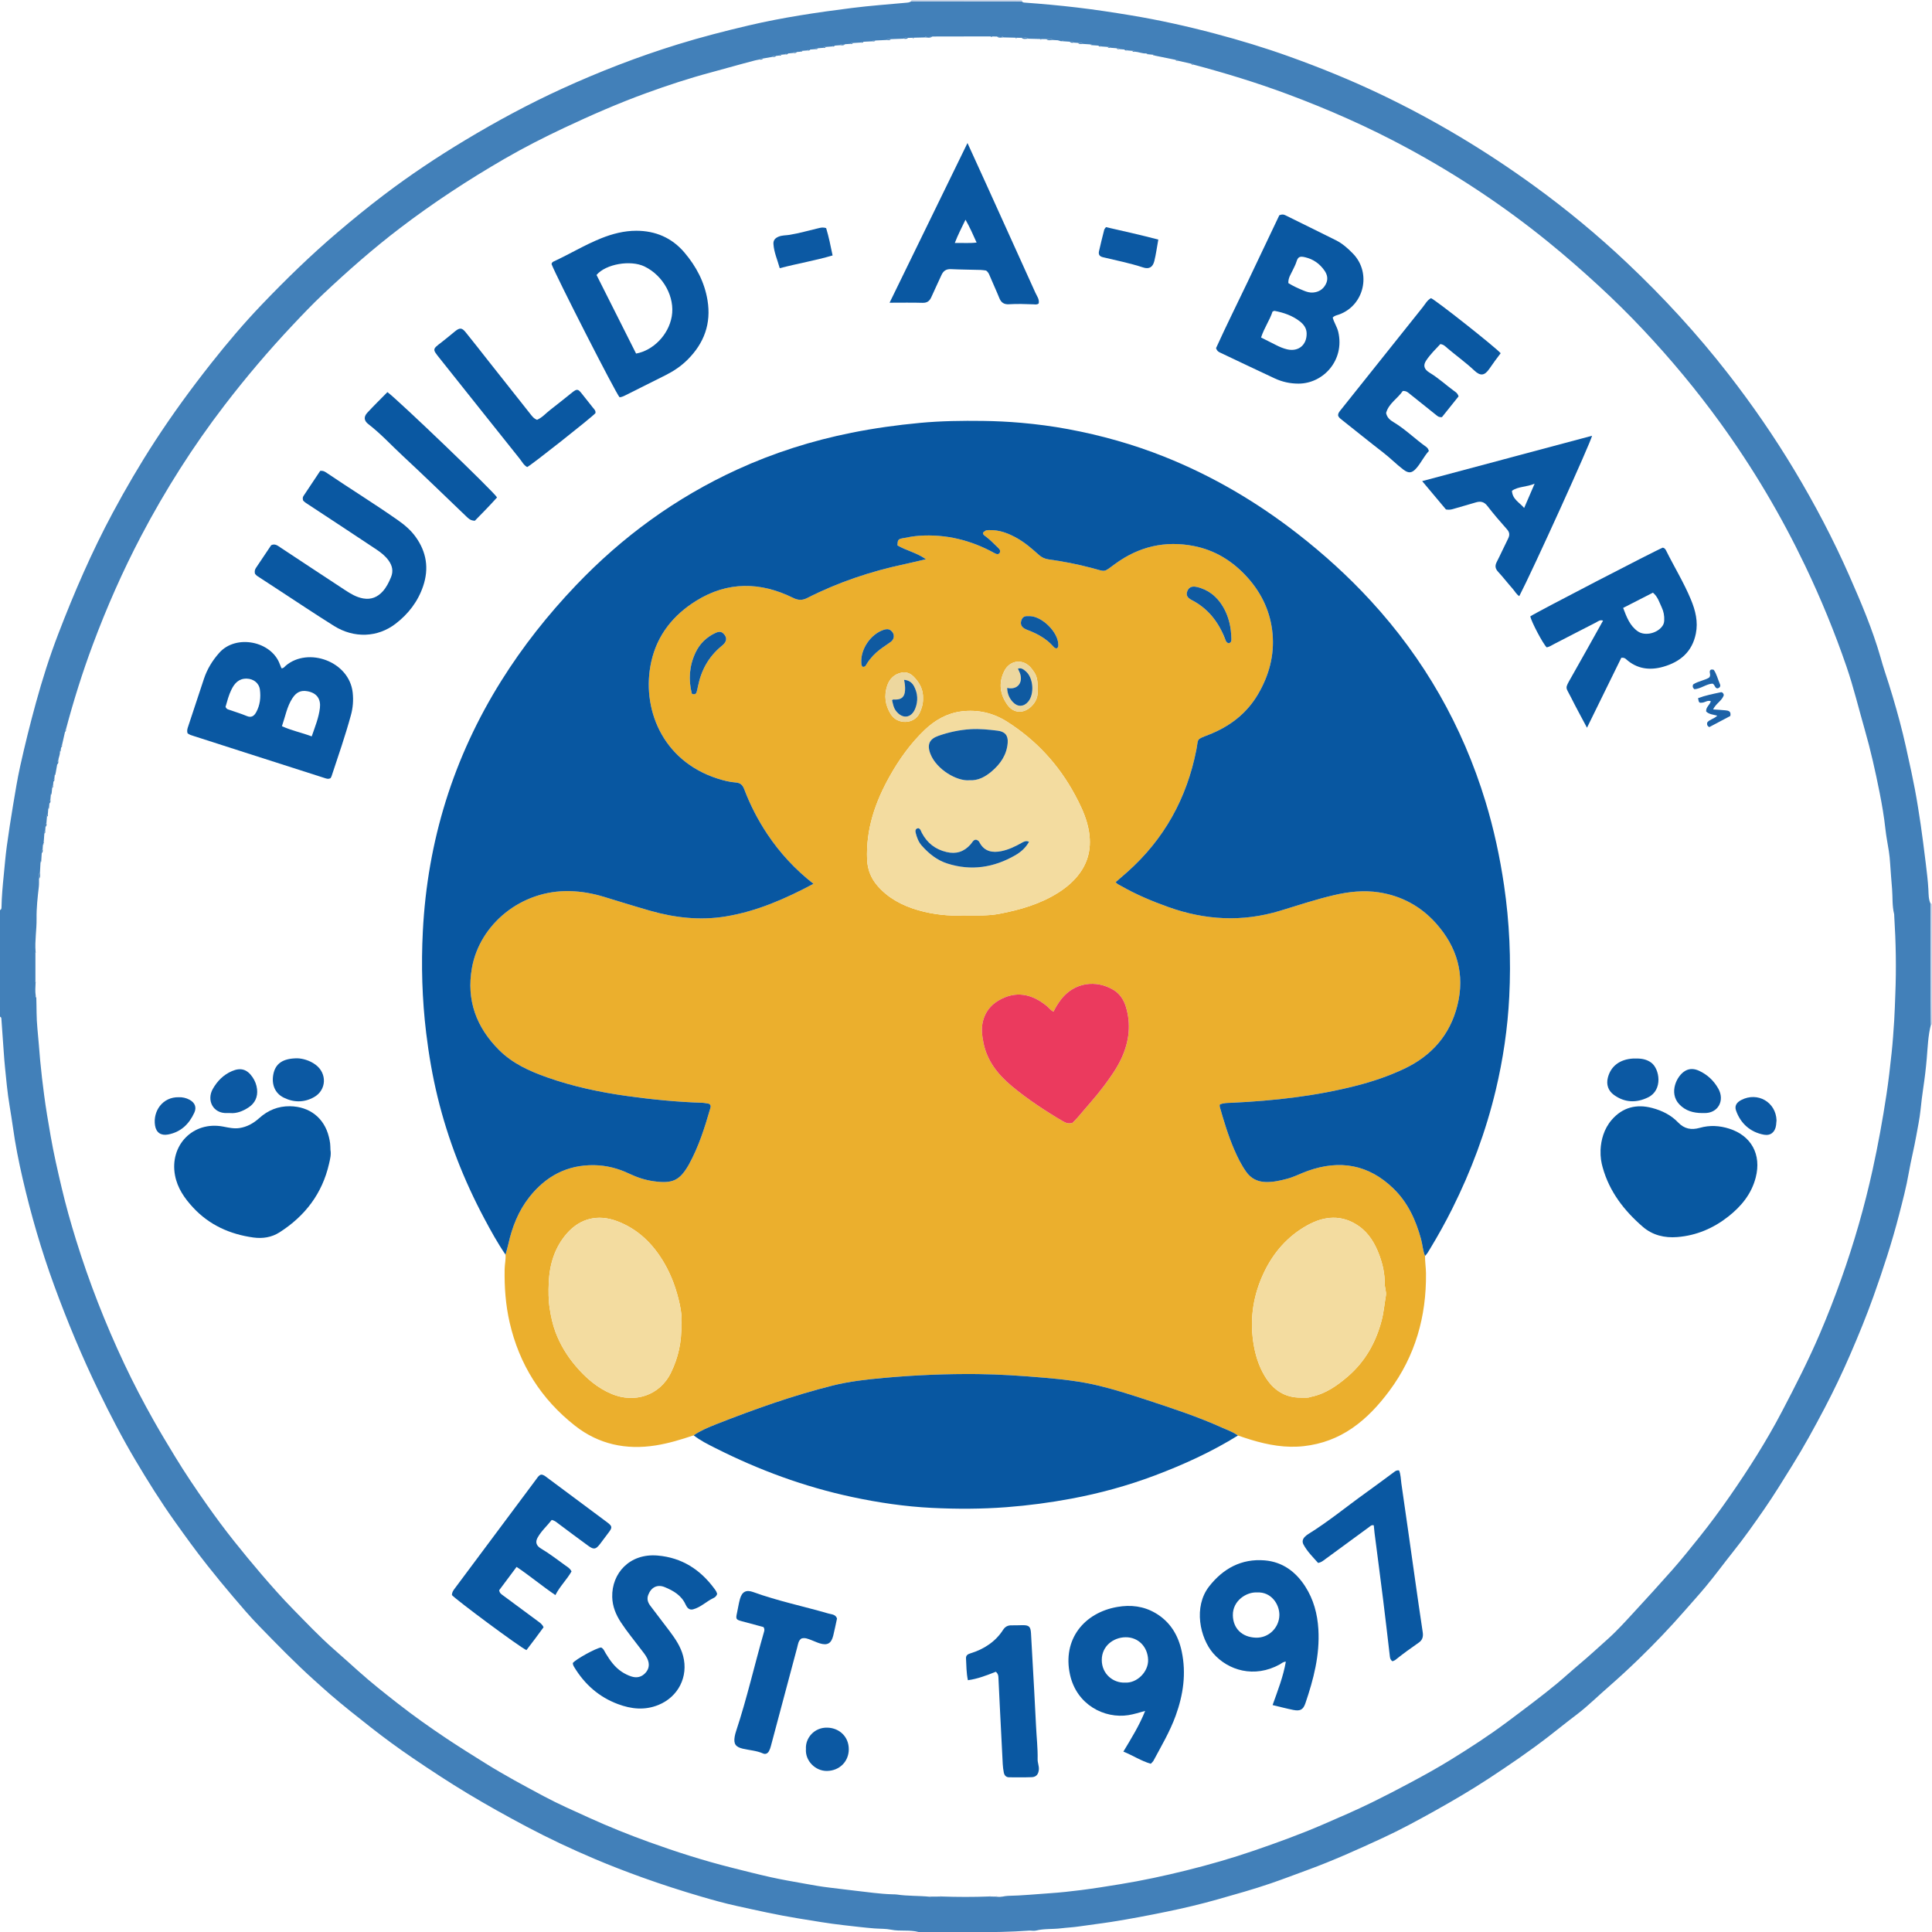 <?xml version="1.0" encoding="iso-8859-1"?>
<!-- Generator: Adobe Illustrator 27.0.0, SVG Export Plug-In . SVG Version: 6.00 Build 0)  -->
<svg version="1.1" id="Layer_1" xmlns="http://www.w3.org/2000/svg" xmlns:xlink="http://www.w3.org/1999/xlink" x="0px" y="0px"
	 viewBox="0 0 1486 1486.153" style="enable-background:new 0 0 1486 1486.153;" xml:space="preserve">
<g>
	<path style="fill:#4280B9;" d="M1485.167,788.055c-2.199,8.529-2.455,17.283-3.198,25.998c-0.64,7.515-1.522,15.018-2.655,22.499
		c-0.859,5.672-1.535,11.408-2.126,17.125c-0.698,6.736-2.12,13.329-3.295,19.963c-1.688,9.525-4.103,18.922-5.755,28.452
		c-1.904,10.981-4.76,21.729-7.533,32.486c-5.434,21.074-12.219,41.745-19.525,62.241c-5.406,15.165-11.507,30.044-17.905,44.82
		c-6.085,14.053-12.651,27.876-19.77,41.405c-7.884,14.981-15.994,29.852-24.972,44.242c-6.958,11.154-13.778,22.385-21.265,33.2
		c-7.765,11.217-15.612,22.366-24.138,33.03c-7.081,8.856-13.76,18.042-21.015,26.75c-5.283,6.341-10.844,12.476-16.284,18.691
		c-11.277,12.883-23.069,25.253-35.355,37.145c-7.368,7.131-14.903,14.099-22.634,20.86c-3.847,3.364-7.648,6.832-11.443,10.279
		c-4.518,4.103-9.115,8.159-13.985,11.827c-7.212,5.431-14.206,11.14-21.349,16.654c-14.802,11.427-30.22,21.936-45.83,32.183
		c-13.45,8.829-27.324,16.961-41.374,24.806c-13.214,7.378-26.518,14.611-40.242,20.948c-18.988,8.767-38.044,17.389-57.733,24.594
		c-9.348,3.421-18.672,7.003-28.077,10.236c-13.583,4.67-27.457,8.516-41.283,12.444c-12.838,3.647-25.829,6.706-38.908,9.4
		c-14.226,2.93-28.475,5.652-42.834,7.912c-8.289,1.305-16.632,2.255-24.925,3.501c-4.496,0.676-9.217,0.858-13.767,1.421
		c-6.367,0.787-12.839,0.151-19.137,1.718c-1.723,0.429-3.656-0.076-5.478,0.054c-28.249,2.007-56.536,0.873-84.806,1.06
		c-6.938-1.881-14.148-0.356-21.168-1.779c-4.169-0.845-8.545-0.644-12.819-0.975c-7.91-0.613-15.777-1.625-23.643-2.493
		c-11.613-1.281-23.146-3.322-34.691-5.18c-16.082-2.588-31.972-6.176-47.87-9.672c-8.984-1.976-17.874-4.448-26.707-7.032
		c-15.325-4.483-30.524-9.378-45.555-14.778c-12.358-4.441-24.602-9.161-36.7-14.288c-17.873-7.575-35.427-15.832-52.558-24.918
		c-15.282-8.105-30.405-16.517-45.243-25.453c-14.369-8.655-28.361-17.852-42.222-27.272c-10.891-7.402-21.513-15.18-31.869-23.303
		c-10.647-8.352-21.279-16.746-31.526-25.575c-3.999-3.446-7.937-7.047-11.882-10.581c-15.016-13.456-29.047-27.907-43.08-42.34
		c-6.905-7.102-13.344-14.696-19.792-22.255c-6.656-7.803-13.134-15.736-19.512-23.762c-8.814-11.09-17.084-22.568-25.303-34.103
		c-10.866-15.251-20.779-31.102-30.315-47.175c-10.205-17.2-19.409-34.97-28.15-52.969c-12.893-26.549-24.193-53.744-34.343-81.47
		c-9.864-26.948-17.814-54.422-24.261-82.329c-2.996-12.971-5.595-26.067-7.418-39.291c-1.484-10.765-3.636-21.454-4.698-32.255
		c-0.839-8.524-1.842-17.044-2.37-25.615c-0.527-8.552-1.303-17.099-1.818-25.66C1.014,782.76,0.73,782.222,0,782
		c0-27.333,0-54.667,0-82c0.922-0.361,1.142-1.17,1.156-2.011c0.137-8.473,0.929-16.901,1.773-25.323
		c0.727-7.261,1.311-14.544,2.296-21.771c1.431-10.5,3.057-20.976,4.8-31.43c1.687-10.119,3.31-20.267,5.528-30.276
		c3.613-16.311,7.652-32.518,12.077-48.646c4.912-17.902,10.504-35.54,17.149-52.854c12.243-31.902,25.779-63.215,41.966-93.358
		c10.063-18.738,20.779-37.071,32.36-54.902c13.494-20.778,28.108-40.758,43.456-60.191c12.263-15.528,25.06-30.625,38.742-44.931
		c18.531-19.375,37.721-38.062,58.157-55.459c11.651-9.918,23.491-19.587,35.673-28.835c20.128-15.282,41.124-29.281,62.785-42.296
		c24.065-14.459,48.746-27.787,74.271-39.458c28.939-13.232,58.594-24.707,89.008-34.108c18.019-5.569,36.27-10.282,54.649-14.592
		c26.176-6.139,52.691-10.056,79.304-13.415c14.144-1.785,28.386-2.807,42.589-4.113c1.219-0.112,2.264-0.419,3.232-1.108
		c28.341,0.028,56.683,0.056,85.024,0.084c0.501,0.793,1.277,0.934,2.143,0.996c13.401,0.953,26.77,2.186,40.12,3.753
		c13.829,1.623,27.569,3.724,41.301,5.993c21.901,3.618,43.537,8.423,64.976,14.108c19.202,5.092,38.202,10.839,56.923,17.557
		c23.87,8.565,47.323,18.083,70.211,28.992c41.797,19.921,81.327,43.662,118.763,70.878c24.766,18.005,48.331,37.505,70.595,58.52
		c28.233,26.649,54.461,55.144,78.306,85.83c18.375,23.647,35.351,48.239,50.755,73.898c15.725,26.191,29.946,53.189,42.254,81.171
		c9.07,20.621,17.898,41.326,24.119,63.046c1.031,3.6,2.054,7.221,3.244,10.793c4.192,12.582,7.969,25.298,11.403,38.115
		c3.44,12.842,6.196,25.838,8.99,38.827c1.932,8.985,3.635,18.006,5.093,27.088c1.455,9.062,2.825,18.124,3.97,27.231
		c0.677,5.384,1.399,10.757,2.032,16.147c0.787,6.706,1.665,13.366,2.019,20.131c0.189,3.62,0.047,7.499,1.679,10.987
		c0.037,25.031,0.066,50.062,0.118,75.093C1485.021,776.126,1485.112,782.091,1485.167,788.055z M623.25,38.1
		c-0.833-0.069-1.725-0.324-2.211,0.701c-1.26,0.098-2.52,0.196-3.78,0.295c-0.545-0.065-0.975,0.093-1.213,0.625
		c-1.024,0.09-2.048,0.181-3.073,0.271c-0.995,0.16-2.192-0.462-2.915,0.752c-1.27,0.119-2.539,0.237-3.809,0.356
		c-0.833-0.069-1.725-0.324-2.211,0.702c-0.947,0.092-1.894,0.185-2.842,0.277c-0.808-0.051-1.668-0.263-2.151,0.693
		c-0.691,0.073-1.382,0.147-2.072,0.22c-0.995,0.159-2.192-0.462-2.915,0.752c-2.362,0.416-4.723,0.832-7.085,1.248
		c-1.007,0.161-2.235-0.474-2.932,0.81c-1.141,0.229-2.295,0.405-3.42,0.695c-11.374,2.936-22.655,6.225-33.997,9.262
		c-16.805,4.499-33.287,9.931-49.603,15.866c-21.494,7.819-42.432,16.975-63.129,26.726c-15.625,7.361-31.001,15.196-45.924,23.843
		c-27.901,16.167-54.84,33.814-80.505,53.4c-20.65,15.758-40.095,32.89-58.983,50.67c-8.118,7.642-15.802,15.727-23.452,23.853
		c-18.484,19.633-35.894,40.148-52.306,61.536c-24.325,31.701-45.654,65.317-64.217,100.672
		c-14.186,27.018-26.456,54.905-37.135,83.509c-7.993,21.41-14.819,43.165-20.688,65.236c-0.802,0.416-0.664,1.181-0.7,1.882
		c-0.767,3.373-1.533,6.745-2.3,10.118c-0.802,0.416-0.664,1.181-0.701,1.882c-0.099,0.701-0.197,1.402-0.296,2.103
		c-0.532,0.225-0.678,0.647-0.602,1.182c0.165,2.381-1.131,4.486-1.284,6.807c-1.279,0.686-0.648,1.91-0.818,2.908
		c-0.421,2.365-0.843,4.731-1.264,7.096c-0.532,0.237-0.69,0.667-0.625,1.212c-0.098,0.927-0.196,1.854-0.294,2.78
		c-1.017,0.475-0.774,1.36-0.711,2.187c-0.096,0.938-0.193,1.876-0.289,2.813c-1.017,0.475-0.774,1.36-0.711,2.187
		c-0.123,1.274-0.247,2.547-0.37,3.821c-0.532,0.237-0.69,0.667-0.625,1.212c-0.117,1.267-0.235,2.533-0.352,3.8
		c-1.213,0.724-0.592,1.92-0.751,2.916c-0.091,1.024-0.181,2.048-0.272,3.072c-0.532,0.237-0.69,0.667-0.625,1.212
		c-0.098,1.26-0.196,2.521-0.295,3.781c-1.025,0.486-0.77,1.377-0.701,2.209c-0.127,1.606-0.255,3.211-0.382,4.817
		c-1.181,0.735-0.568,1.918-0.726,2.908c-0.073,1.024-0.147,2.048-0.22,3.072c-0.991,0.487-0.742,1.362-0.681,2.179
		c-0.116,1.603-0.231,3.206-0.347,4.809c-0.129,0.069-0.298,0.107-0.38,0.213c-0.209,0.27-0.116,0.509,0.224,0.677
		c0.255,0.836,0.06,1.599-0.372,2.325c-0.142,0.22-0.215,0.462-0.221,0.725c-0.064,1.023-0.128,2.046-0.193,3.069
		c-1.331,0.8-0.651,2.063-0.724,3.152c-0.119,1.952-0.239,3.903-0.358,5.855c-0.582,0.288-0.686,0.777-0.573,1.359
		c-0.143,2.555-0.285,5.109-0.428,7.664c-1.448,1.456-0.389,3.284-0.726,4.904c-0.033,1.996,0.099,4.01-0.129,5.983
		c-0.946,8.192-1.87,16.397-1.749,24.645c0.125,8.477-1.433,16.889-0.766,25.372c-0.04,0.35-0.079,0.701-0.119,1.051
		c0,7.314,0,14.628,0,21.941c0.04,0.35,0.079,0.701,0.119,1.051c-0.172,3.327-0.382,6.654,0.132,9.972
		c-0.421,0.592-0.017,0.876,0.428,1.145c0.275,7.946,0.038,15.882,0.847,23.845c0.833,8.193,1.376,16.427,2.127,24.641
		c0.809,8.85,1.884,17.649,3.029,26.456c1.379,10.611,3.198,21.135,5.029,31.671c2.338,13.454,5.391,26.755,8.523,40.02
		c3.157,13.367,6.88,26.625,10.947,39.748c10.122,32.667,22.567,64.463,37.133,95.404c6.933,14.726,14.467,29.153,22.461,43.348
		c5.328,9.462,10.934,18.743,16.577,28.012c7.725,12.69,16.022,25.005,24.572,37.139c6.719,9.536,13.669,18.931,20.942,28.049
		c6.789,8.511,13.701,16.933,20.802,25.206c7.982,9.299,16.088,18.493,24.661,27.212c10.255,10.43,20.3,21.085,31.339,30.75
		c6.343,5.553,12.613,11.203,18.893,16.831c9.722,8.714,19.965,16.793,30.219,24.815c12.147,9.503,24.763,18.43,37.609,27.004
		c9.833,6.564,19.866,12.802,29.894,19.063c14.51,9.06,29.573,17.11,44.631,25.168c11.265,6.029,22.979,11.161,34.612,16.455
		c15.22,6.927,30.722,13.168,46.422,18.839c20.926,7.559,42.131,14.333,63.736,19.751c10.027,2.515,20.042,5.102,30.134,7.332
		c8.51,1.88,17.113,3.356,25.697,4.888c6.476,1.156,12.96,2.365,19.491,3.094c6.379,0.713,12.736,1.614,19.117,2.313
		c9.651,1.057,19.251,2.541,28.978,2.814c1.166,0.033,2.346,0,3.493,0.172c8.34,1.249,16.788,0.848,25.153,1.686
		c0.35-0.025,0.699-0.05,1.049-0.074c2.315-0.014,4.63-0.029,6.944-0.043c0.352-0.018,0.704-0.037,1.056-0.055
		c12.316,0.427,24.631,0.456,36.947-0.009c0.352,0.018,0.704,0.037,1.056,0.055c1.315,0.017,2.629,0.034,3.944,0.051
		c0.35,0.025,0.7,0.05,1.049,0.074c2.844,0.531,5.571-0.615,8.322-0.664c10.756-0.191,21.438-1.307,32.153-2.015
		c8.089-0.535,16.156-1.439,24.151-2.443c9.945-1.249,19.886-2.885,29.806-4.491c17.095-2.767,34.005-6.419,50.77-10.569
		c17.64-4.366,35.136-9.389,52.36-15.306c17.789-6.111,35.446-12.507,52.729-19.969c12.774-5.515,25.535-11.03,38.032-17.15
		c9.732-4.766,19.344-9.753,28.901-14.863c10.565-5.649,21.069-11.419,31.252-17.702c14.816-9.141,29.446-18.59,43.416-29.021
		c6.964-5.2,13.919-10.405,20.817-15.693c5.996-4.597,11.971-9.235,17.769-14.057c5.833-4.85,11.433-10.033,17.244-14.892
		c7.471-6.248,14.597-12.868,21.845-19.34c7.168-6.4,13.608-13.591,20.155-20.669c9.996-10.808,19.896-21.681,29.643-32.717
		c7.197-8.149,13.956-16.638,20.737-25.098c8.098-10.102,15.804-20.548,23.192-31.183c14.572-20.979,28.302-42.537,40.158-65.164
		c10.36-19.771,20.543-39.664,29.323-60.222c5.869-13.741,11.297-27.652,16.312-41.727c9.832-27.598,17.935-55.661,24.219-84.308
		c4.193-19.112,7.689-38.316,10.618-57.634c1.622-10.7,2.84-21.468,3.986-32.232c0.871-8.181,1.429-16.4,1.962-24.612
		c0.439-6.762,0.59-13.548,0.868-20.311c0.825-20.09,0.444-40.204-0.825-60.286c-0.031-0.499,0.032-1.019-0.088-1.494
		c-1.581-6.286-1.064-12.789-1.568-19.155c-0.519-6.561-1.083-13.178-1.498-19.771c-0.193-3.075-0.501-6.234-0.974-9.327
		c-0.866-5.664-2.035-11.293-2.649-16.983c-1.025-9.493-2.633-18.904-4.489-28.234c-3.24-16.284-6.85-32.485-11.451-48.487
		c-4.627-16.093-8.531-32.396-13.971-48.255c-9.09-26.5-19.732-52.371-31.812-77.644c-18.449-38.599-40.176-75.249-65.277-109.914
		c-18.261-25.219-38.128-49.098-59.438-71.762c-10.829-11.518-22.095-22.621-33.733-33.354
		c-12.844-11.845-25.98-23.324-39.544-34.331c-33.634-27.292-69.577-51.136-107.645-71.746
		c-29.934-16.206-61.017-29.951-92.911-41.805c-23.584-8.765-47.638-16.114-71.957-22.581c-0.407-0.794-1.166-0.664-1.859-0.708
		c-3.381-0.764-6.761-1.528-10.142-2.292c-0.416-0.802-1.181-0.664-1.882-0.7c-5.365-1.088-10.731-2.176-16.096-3.264
		c-0.237-0.532-0.667-0.69-1.212-0.625c-1.263-0.125-2.525-0.25-3.788-0.375c-0.237-0.532-0.667-0.69-1.212-0.625
		c-3.025,0.236-5.806-1.185-8.78-1.295c-0.475-1.017-1.36-0.773-2.186-0.71c-1.274-0.106-2.547-0.212-3.821-0.318
		c-0.487-0.991-1.362-0.742-2.179-0.682c-1.274-0.106-2.548-0.213-3.822-0.319c-0.498-0.998-1.38-0.738-2.203-0.671
		c-1.604-0.127-3.208-0.255-4.812-0.382c-0.503-0.909-1.346-0.687-2.135-0.639c-1.622-0.12-3.243-0.241-4.865-0.361
		c-0.504-0.909-1.346-0.687-2.135-0.639c-1.616-0.111-3.231-0.222-4.847-0.333c-0.281-0.596-0.773-0.712-1.365-0.6
		c-1.882-0.124-3.763-0.249-5.645-0.373c-1.069-1.457-2.618-0.497-3.92-0.78c-1.023-0.064-2.046-0.127-3.069-0.191
		c-0.8-1.331-2.063-0.651-3.152-0.724c-1.613-0.111-3.226-0.223-4.839-0.334c-0.218-0.501-0.494-0.673-0.89-0.156
		c-0.836,0.255-1.599,0.06-2.325-0.372c-0.22-0.142-0.462-0.215-0.725-0.221c-1.36-0.074-2.721-0.148-4.081-0.222
		c-1.566-1.487-3.451-0.524-5.191-0.676c-1.213-0.017-2.426-0.034-3.64-0.051c-0.363-0.018-0.727-0.035-1.09-0.053
		c-3.027-0.074-6.053-0.147-9.08-0.221c-1.566-1.487-3.451-0.524-5.191-0.676c-1.213-0.017-2.426-0.034-3.64-0.051
		c-0.363-0.018-0.727-0.035-1.09-0.053c-3.027-0.074-6.053-0.147-9.08-0.221c-1.566-1.487-3.451-0.524-5.191-0.676
		c-1.213-0.017-2.426-0.034-3.64-0.051c-0.363-0.018-0.727-0.035-1.09-0.053c-14.943,0.028-29.885,0.055-44.828,0.083
		c-2.055,0.192-4.259-0.875-6.148,0.726c-2.69,0.064-5.381,0.127-8.071,0.191c-0.363,0.018-0.726,0.035-1.089,0.053
		c-1.164,0.032-2.328,0.064-3.492,0.096c-1.143,0.027-2.424-0.711-3.334,0.602c-3.271,0.118-6.541,0.236-9.812,0.355
		c-1.096,0.052-2.339-0.623-3.189,0.646c-2.888,0.134-5.775,0.268-8.663,0.402c-0.863-0.09-1.79-0.422-2.349,0.625
		c-2.266,0.11-4.532,0.219-6.798,0.329c-0.805-0.062-1.662-0.308-2.188,0.618c-1.955,0.12-3.909,0.241-5.864,0.361
		c-0.79-0.048-1.633-0.27-2.136,0.639c-1.354,0.094-2.708,0.189-4.061,0.283c-1.313,0.27-2.865-0.688-3.946,0.77
		c-1.294,0.099-2.588,0.198-3.882,0.296c-0.783-0.04-1.618-0.251-2.111,0.65c-1.604,0.127-3.207,0.254-4.811,0.382
		c-0.833-0.069-1.725-0.324-2.211,0.701c-1.263,0.1-2.526,0.199-3.789,0.299c-0.833-0.069-1.725-0.324-2.211,0.701
		C625.777,37.9,624.514,38,623.25,38.1z"/>
	<path style="fill:#CAD5E8;" d="M1484.89,695.069c0.37-0.023,0.74-0.046,1.11-0.069c0,31,0,62,0,93
		c-0.277,0.025-0.555,0.043-0.833,0.055c-0.055-5.964-0.146-11.929-0.158-17.893C1484.956,745.131,1484.928,720.1,1484.89,695.069z"
		/>
	<path style="fill:#CAD5E8;" d="M700.971,0.924C700.985,0.616,700.994,0.308,701,0c28.333,0,56.667,0,85,0
		c-0.002,0.336-0.003,0.672-0.005,1.008C757.654,0.98,729.313,0.952,700.971,0.924z"/>
	<path style="fill:#4481B9;" d="M717.196,28.076c-1.899,1.519-4.083,0.621-6.148,0.726C712.936,27.201,715.14,28.268,717.196,28.076
		z"/>
	<path style="fill:#4481B9;" d="M809.944,30.772c-1.753-0.048-3.618,0.763-5.191-0.676
		C806.493,30.248,808.378,29.285,809.944,30.772z"/>
	<path style="fill:#4481B9;" d="M771.944,28.772c-1.753-0.048-3.618,0.763-5.191-0.676
		C768.493,28.248,770.378,27.285,771.944,28.772z"/>
	<path style="fill:#4481B9;" d="M790.944,29.772c-1.753-0.048-3.618,0.763-5.191-0.676
		C787.493,29.248,789.378,28.285,790.944,29.772z"/>
	<path style="fill:#4481B9;" d="M30.718,671.072c0.047,1.678,0.585,3.428-0.726,4.904C30.329,674.356,29.271,672.529,30.718,671.072
		z"/>
	<path style="fill:#4481B9;" d="M832.946,33.772c-1.371,0.065-2.806,0.447-3.92-0.78C830.328,33.274,831.877,32.315,832.946,33.772z
		"/>
	<path style="fill:#4481B9;" d="M650,34.001c-1.121,1.25-2.571,0.818-3.946,0.77C647.135,33.313,648.687,34.271,650,34.001z"/>
	<path style="fill:#4481B9;" d="M685.249,30.098c-0.873,1.153-2.057,0.769-3.189,0.646C682.91,29.475,684.153,30.15,685.249,30.098z
		"/>
	<path style="fill:#4481B9;" d="M586.974,44.992c-0.759,1.059-1.854,0.905-2.932,0.81C584.74,44.518,585.967,45.153,586.974,44.992z
		"/>
	<path style="fill:#4481B9;" d="M596.974,42.992c-0.761,1.066-1.857,0.837-2.915,0.752C594.782,42.53,595.979,43.151,596.974,42.992
		z"/>
	<path style="fill:#4481B9;" d="M38.743,615.059c0.117,1.067,0.328,2.157-0.751,2.916C38.152,616.979,37.53,615.783,38.743,615.059z
		"/>
	<path style="fill:#4481B9;" d="M32.801,653.043c0.127,1.135,0.341,2.291-0.724,3.152C32.15,655.106,31.47,653.844,32.801,653.043z"
		/>
	<path style="fill:#4481B9;" d="M612.974,39.992c-0.758,1.078-1.848,0.871-2.915,0.752C610.783,39.53,611.979,40.152,612.974,39.992
		z"/>
	<path style="fill:#4481B9;" d="M35.718,633.066c0.125,1.061,0.336,2.143-0.726,2.908C35.15,634.984,34.537,633.801,35.718,633.066z
		"/>
	<path style="fill:#4481B9;" d="M825.957,32.801c-1.135,0.127-2.291,0.341-3.152-0.724C823.894,32.15,825.156,31.47,825.957,32.801z
		"/>
	<path style="fill:#4481B9;" d="M698.395,29.142c-0.956,1.062-2.161,0.746-3.334,0.602
		C695.972,28.431,697.253,29.169,698.395,29.142z"/>
	<path style="fill:#4481B9;" d="M44.802,585.043c0.09,1.071,0.262,2.166-0.818,2.908C44.154,586.953,43.523,585.729,44.802,585.043z
		"/>
	<path style="fill:#4481B9;" d="M917.932,49.684c-0.788,0.207-1.438,0.049-1.859-0.708C916.766,49.021,917.525,48.89,917.932,49.684
		z"/>
	<path style="fill:#4481B9;" d="M905.931,46.684c-0.791,0.207-1.446,0.046-1.882-0.7C904.75,46.02,905.516,45.882,905.931,46.684z"
		/>
	<path style="fill:#4481B9;" d="M673.398,31.146c-0.627,0.797-1.461,0.813-2.349,0.625
		C671.608,30.724,672.535,31.056,673.398,31.146z"/>
	<path style="fill:#4481B9;" d="M601.198,42.079c-0.546,0.762-1.303,0.87-2.151,0.693C599.53,41.815,600.39,42.028,601.198,42.079z"
		/>
	<path style="fill:#4481B9;" d="M606.25,41.1c-0.542,0.848-1.34,0.889-2.211,0.702C604.525,40.776,605.417,41.031,606.25,41.1z"/>
	<path style="fill:#4481B9;" d="M872.961,39.801c-0.865,0.181-1.637,0.078-2.186-0.71C871.6,39.028,872.485,38.784,872.961,39.801z"
		/>
	<path style="fill:#4481B9;" d="M50.684,561.069c0.207,0.791,0.046,1.446-0.7,1.882C50.02,562.25,49.882,561.484,50.684,561.069z"/>
	<path style="fill:#4481B9;" d="M47.684,573.069c0.207,0.791,0.046,1.446-0.701,1.882C47.02,574.25,46.882,573.484,47.684,573.069z"
		/>
	<path style="fill:#4481B9;" d="M41.801,599.039c0.181,0.865,0.078,1.637-0.711,2.187C41.028,600.399,40.784,599.514,41.801,599.039
		z"/>
	<path style="fill:#4481B9;" d="M40.801,604.039c0.181,0.865,0.078,1.637-0.711,2.187C40.028,605.399,39.784,604.514,40.801,604.039
		z"/>
	<path style="fill:#4481B9;" d="M36.801,626.04c0.187,0.87,0.146,1.667-0.701,2.209C36.031,627.417,35.776,626.525,36.801,626.04z"
		/>
	<path style="fill:#4481B9;" d="M34.772,639.047c0.181,0.854,0.114,1.63-0.682,2.179C34.029,640.409,33.781,639.534,34.772,639.047z
		"/>
	<path style="fill:#4481B9;" d="M866.953,38.772c-0.854,0.181-1.63,0.114-2.179-0.682C865.591,38.029,866.466,37.781,866.953,38.772
		z"/>
	<path style="fill:#4481B9;" d="M623.25,38.1c-0.542,0.848-1.34,0.888-2.211,0.701C621.526,37.776,622.418,38.031,623.25,38.1z"/>
	<path style="fill:#4481B9;" d="M642.172,35.068c-0.545,0.73-1.276,0.861-2.111,0.65C640.554,34.817,641.389,35.028,642.172,35.068z
		"/>
	<path style="fill:#4481B9;" d="M860.953,37.771c-0.859,0.187-1.661,0.186-2.203-0.671
		C859.573,37.032,860.455,36.773,860.953,37.771z"/>
	<path style="fill:#4481B9;" d="M629.25,37.1c-0.542,0.848-1.34,0.888-2.211,0.701C627.526,36.776,628.418,37.031,629.25,37.1z"/>
	<path style="fill:#4481B9;" d="M853.939,36.718c-0.839,0.213-1.588,0.123-2.135-0.639
		C852.593,36.031,853.435,35.809,853.939,36.718z"/>
	<path style="fill:#4481B9;" d="M635.25,36.1c-0.542,0.848-1.34,0.888-2.211,0.701C633.526,35.776,634.418,36.031,635.25,36.1z"/>
	<path style="fill:#4481B9;" d="M846.939,35.717c-0.839,0.214-1.588,0.123-2.135-0.639
		C845.593,35.031,846.435,34.809,846.939,35.717z"/>
	<path style="fill:#4481B9;" d="M656.198,33.079c-0.548,0.763-1.296,0.854-2.136,0.639
		C654.565,32.808,655.408,33.031,656.198,33.079z"/>
	<path style="fill:#4481B9;" d="M664.25,32.1c-0.553,0.829-1.336,0.846-2.188,0.618C662.588,31.792,663.445,32.038,664.25,32.1z"/>
	<path style="fill:#4481B9;" d="M887.953,42.72c-0.577,0.127-0.943-0.155-1.212-0.625C887.286,42.03,887.716,42.188,887.953,42.72z"
		/>
	<path style="fill:#4481B9;" d="M839.956,34.745c-0.587,0.1-1.03-0.127-1.365-0.6C839.183,34.033,839.675,34.149,839.956,34.745z"/>
	<path style="fill:#4481B9;" d="M31.719,662.05c0.13,0.588-0.103,1.023-0.573,1.359C31.033,662.827,31.137,662.338,31.719,662.05z"
		/>
	<path style="fill:#4481B9;" d="M33.215,649.25c0.364,0.112,0.407,0.3,0.112,0.545c-0.095,0.079-0.221,0.121-0.333,0.18
		C32.999,649.712,33.073,649.47,33.215,649.25z"/>
	<path style="fill:#CAD5E8;" d="M27.23,754.97c0.628,0.284,0.796,0.62,0.119,1.051C27.309,755.67,27.27,755.32,27.23,754.97z"/>
	<path style="fill:#4481B9;" d="M33.743,646.034c0.147,0.332,0.095,0.629-0.157,0.89c-0.34-0.168-0.433-0.408-0.224-0.677
		C33.445,646.142,33.614,646.103,33.743,646.034z"/>
	<path style="fill:#CAD5E8;" d="M27.481,765.993c0.413,0.281,0.547,0.665,0.428,1.145C27.464,766.868,27.06,766.584,27.481,765.993z
		"/>
	<path style="fill:#4481B9;" d="M814.75,31.215c-0.46,0.641-0.53,0.006-0.725-0.221C814.288,31,814.53,31.073,814.75,31.215z"/>
	<path style="fill:#4481B9;" d="M817.966,31.743l-0.471,0.071l-0.419-0.227C817.472,31.07,817.748,31.242,817.966,31.743z"/>
	<path style="fill:#CAD5E8;" d="M27.349,731.977c0.676,0.431,0.522,0.769-0.119,1.051C27.27,732.678,27.309,732.328,27.349,731.977z
		"/>
	<path style="fill:#4481B9;" d="M37.72,621.047c0.127,0.577-0.156,0.943-0.625,1.212C37.03,621.714,37.188,621.284,37.72,621.047z"
		/>
	<path style="fill:#4481B9;" d="M801.114,30.046c-0.395,0.636-0.76,0.656-1.09-0.053C800.387,30.01,800.751,30.028,801.114,30.046z"
		/>
	<path style="fill:#4481B9;" d="M39.72,610.047c0.127,0.577-0.155,0.943-0.625,1.212C39.03,610.714,39.188,610.284,39.72,610.047z"
		/>
	<path style="fill:#4481B9;" d="M42.72,595.047c0.127,0.577-0.155,0.943-0.625,1.212C42.03,595.714,42.188,595.284,42.72,595.047z"
		/>
	<path style="fill:#4481B9;" d="M782.114,29.046c-0.395,0.636-0.76,0.656-1.09-0.053C781.387,29.01,781.751,29.028,782.114,29.046z"
		/>
	<path style="fill:#4481B9;" d="M702.976,28.993c-0.329,0.71-0.695,0.685-1.089,0.053C702.25,29.028,702.613,29.01,702.976,28.993z"
		/>
	<path style="fill:#4481B9;" d="M46.688,577.054c0.154,0.574-0.134,0.924-0.602,1.182C46.009,577.7,46.156,577.279,46.688,577.054z"
		/>
	<path style="fill:#4481B9;" d="M617.26,39.095c-0.268,0.472-0.635,0.754-1.213,0.625C616.284,39.188,616.714,39.03,617.26,39.095z"
		/>
	<path style="fill:#4481B9;" d="M763.114,28.046c-0.395,0.636-0.76,0.656-1.09-0.053C762.387,28.01,762.751,28.028,763.114,28.046z"
		/>
	<path style="fill:#4481B9;" d="M882.953,41.72c-0.577,0.127-0.943-0.155-1.212-0.625C882.286,41.03,882.716,41.188,882.953,41.72z"
		/>
	<path style="fill:#CAD5E8;" d="M714.976,1458.864c0.299-0.731,0.641-0.872,1.049-0.075
		C715.675,1458.814,715.326,1458.839,714.976,1458.864z"/>
	<path style="fill:#CAD5E8;" d="M722.969,1458.747c0.318-0.665,0.667-0.754,1.056-0.055
		C723.674,1458.71,723.322,1458.728,722.969,1458.747z"/>
	<path style="fill:#CAD5E8;" d="M760.972,1458.683c0.389-0.687,0.738-0.618,1.056,0.055
		C761.677,1458.72,761.325,1458.702,760.972,1458.683z"/>
	<path style="fill:#CAD5E8;" d="M765.972,1458.79c0.408-0.793,0.751-0.668,1.049,0.074
		C766.672,1458.839,766.322,1458.814,765.972,1458.79z"/>
	<path style="fill:#EBAF2D;" d="M533.52,1103.989c-9.57,3.249-19.244,6.179-29.237,7.761c-22.737,3.598-43.785-0.832-61.982-15.127
		c-26.11-20.512-42.95-47.158-50.357-79.637c-3.083-13.516-4.056-27.232-3.796-41.05c0.069-3.636,0.984-7.237,0.674-10.908
		c0.732-2.721,1.567-5.42,2.177-8.168c2.917-13.127,7.738-25.428,16.111-36.072c12.695-16.139,29.183-24.958,49.955-24.605
		c9.377,0.16,18.423,2.483,26.912,6.545c6.048,2.893,12.307,4.927,18.949,5.839c14.305,1.964,19.748-0.585,26.558-12.21
		c0.168-0.287,0.319-0.583,0.48-0.875c7.5-13.617,12.111-28.329,16.402-43.167c0.296-1.024,0.446-1.937-0.303-2.802
		c-0.607-0.679-1.451-0.722-2.269-0.838c-1.15-0.164-2.296-0.438-3.449-0.474c-19.298-0.596-38.47-2.494-57.591-5.144
		c-21.104-2.925-41.857-7.304-61.962-14.411c-13.541-4.786-26.542-10.632-36.938-21.022c-17.542-17.531-25.232-38.373-20.881-63.071
		c5.903-33.503,37.763-60.134,75.389-59.158c8.792,0.228,17.504,1.77,25.979,4.345c11.904,3.617,23.779,7.339,35.741,10.754
		c19.082,5.448,38.49,7.611,58.207,4.364c24.051-3.961,45.997-13.675,67.408-25.083c-13.867-10.823-25.848-23.706-35.548-38.293
		c-7.201-10.828-13.141-22.324-17.735-34.485c-1.194-3.162-2.936-4.87-6.468-5.133c-4.803-0.358-9.503-1.562-14.092-3.034
		c-43.046-13.804-58.664-54.79-50.951-89.784c4.556-20.668,16.976-36.015,34.55-46.937c24.213-15.048,49.381-14.703,74.587-2.253
		c3.834,1.894,7.055,2.01,10.772,0.12c23.803-12.103,48.889-20.541,74.989-26.063c5.134-1.086,10.229-2.355,16.388-3.782
		c-7.328-5.167-15.318-6.711-21.915-10.647c0.147-4.12,0.475-4.793,3.779-5.44c4.236-0.83,8.512-1.647,12.807-1.946
		c20.629-1.436,39.892,3.33,57.939,13.26c1.221,0.672,2.331,1.277,3.727,0.402c1.546-1.953,0.344-3.34-1.049-4.652
		c-3.028-2.85-5.853-5.92-9.204-8.421c-1.038-0.775-2.328-1.427-2.189-3.061c2.279-1.941,2.283-1.813,4.607-1.896
		c7.946-0.284,14.991,2.465,21.725,6.291c6.119,3.477,11.39,8.073,16.6,12.737c2.17,1.943,4.571,3.098,7.528,3.5
		c11.192,1.522,22.247,3.713,33.187,6.604c11.408,3.014,8.548,3.685,18.414-3.463c17.954-13.007,38.012-17.712,59.899-13.47
		c16.602,3.218,30.247,11.756,41.45,24.219c11.109,12.359,17.837,26.872,19.299,43.448c1.461,16.566-2.79,32.02-11.141,46.277
		c-8.844,15.098-22.048,25.073-38.204,31.345c-9.769,3.792-7.539,2.66-9.284,11.527c-7.341,37.3-24.774,68.813-53.256,94.109
		c-2.919,2.592-5.89,5.125-8.829,7.679c1.174,1.51,2.644,1.995,3.924,2.731c11.699,6.73,24.117,11.909,36.784,16.432
		c28.209,10.072,56.741,11.617,85.652,2.861c13.812-4.183,27.512-8.762,41.59-12.057c11.432-2.675,22.992-3.934,34.59-2.14
		c17.353,2.685,32.166,10.689,43.856,23.78c16.254,18.201,22.473,39.382,16.437,63.339c-5.723,22.715-19.91,38.678-40.965,48.617
		c-11.585,5.469-23.682,9.602-36.067,12.8c-31.668,8.178-63.982,11.774-96.576,13.307c-3.071,0.144-6.234-0.001-9.141,1.378
		c0,0.719-0.111,1.238,0.016,1.689c3.162,11.184,6.537,22.307,11.149,32.991c2.567,5.946,5.446,11.776,9.225,17.079
		c3.615,5.073,8.573,7.596,14.841,7.802c5.749,0.188,11.234-1.046,16.706-2.52c5.469-1.473,10.481-4.147,15.786-6.037
		c24.645-8.781,46.776-4.926,65.814,13.506c11.082,10.729,17.267,24.204,21.269,38.865c1.178,4.316,1.385,8.854,3.1,13.035
		c-0.075,4.483,0.687,8.941,0.733,13.386c0.343,33.108-8.188,63.526-28.126,90.339c-8.173,10.991-17.351,21.019-28.723,28.824
		c-11.128,7.637-23.337,12.166-36.84,13.731c-14.17,1.643-27.676-0.847-41.073-4.899c-3.319-1.004-6.593-2.156-9.888-3.241
		c-3.775-2.785-8.212-4.259-12.42-6.156c-18.47-8.326-37.691-14.632-56.902-20.959c-12.286-4.046-24.594-8.008-37.17-11.091
		c-14.083-3.453-28.413-5.058-42.83-6.282c-16.903-1.435-33.807-2.603-50.778-2.775c-24.137-0.246-48.212,0.754-72.252,2.942
		c-13.25,1.206-26.468,2.655-39.376,5.882c-30.606,7.653-60.256,18.255-89.585,29.769
		C544.853,1097.813,538.887,1100.325,533.52,1103.989z M740.681,704.094c10.747,0.023,19.432,0.392,27.949-1.236
		c15.963-3.051,31.462-7.491,45.39-16.314c6.545-4.146,12.368-9.181,16.792-15.423c8.337-11.765,9.066-24.857,5.222-38.423
		c-2.129-7.513-5.532-14.474-9.217-21.324c-12.528-23.289-29.89-42.091-52.21-56.27c-10.747-6.827-22.621-9.516-35.163-7.926
		c-10.998,1.394-20.413,6.756-28.324,14.352c-10.71,10.283-19.309,22.23-26.605,35.176c-11.331,20.106-18.61,41.245-17.565,64.684
		c0.337,7.558,3.083,14.259,7.942,19.876c8.272,9.562,19.066,15.225,31.057,18.724C717.982,703.499,730.299,704.638,740.681,704.094
		z M1000.963,1074.984c1.665,0,3.334,0.065,4.994-0.028c0.805-0.045,1.585-0.423,2.389-0.587
		c11.075-2.251,20.009-8.492,28.318-15.641c13.345-11.482,21.593-26.16,26.019-43.093c1.63-6.234,2.14-12.656,3.255-18.977
		c0.562-3.185-0.911-6.202-0.883-9.351c0.069-7.524-1.495-14.762-4.079-21.77c-3.268-8.864-7.917-16.904-15.803-22.447
		c-13.051-9.173-26.681-7.882-39.792-0.568c-14.853,8.285-25.786,20.691-33.094,35.995c-8.084,16.927-11.102,34.774-8.359,53.504
		c1.381,9.432,4.032,18.394,8.967,26.553C979.246,1069.071,988.283,1075.223,1000.963,1074.984z M524.038,1018.288
		c0.634-4.395-0.116-10.05-1.317-15.519c-2.413-10.991-6.142-21.544-11.865-31.355c-8.636-14.805-20.275-26.222-36.508-32.252
		c-14.369-5.337-28.091-2.168-38.327,9.558c-9.393,10.76-13.341,23.81-13.951,37.862c-0.286,6.608-0.29,13.224,0.746,19.867
		c0.972,6.232,2.27,12.315,4.475,18.189c3.582,9.543,8.774,18.105,15.391,25.918c7.845,9.264,16.795,17.044,28.048,21.694
		c17.033,7.038,36.646,1.554,45.449-16.707C521.658,1044.175,524.414,1032.221,524.038,1018.288z M810.276,778.132
		c-2.327-1.162-3.409-2.921-4.93-4.178c-11.588-9.573-24.225-12.265-37.592-4.247c-5.957,3.573-9.877,8.73-11.655,15.493
		c-1.474,5.607-0.787,11.146,0.306,16.703c2.778,14.12,11.189,24.661,21.858,33.521c12.27,10.191,25.586,18.933,39.338,27.022
		c2.333,1.372,4.461,2.04,7.306,1.183c1.335-1.386,2.936-2.857,4.317-4.511c6.598-7.9,13.596-15.47,19.763-23.724
		c5.167-6.915,10.202-13.927,13.782-21.846c5.734-12.68,7.281-25.727,3.197-39.192c-1.645-5.423-4.728-10.097-9.574-12.985
		c-13.327-7.941-29.971-5.856-40.172,7.199C813.978,771.441,812.084,774.559,810.276,778.132z M709.955,537.273
		c0.291-6.752-2.627-12.043-6.967-16.578c-2.46-2.571-5.719-4.137-9.398-3.387c-5.653,1.152-9.415,4.708-11.215,10.158
		c-2.536,7.679-1.532,14.922,2.753,21.829c5.167,8.33,18.113,7.776,22.141-0.763C709,544.862,710.062,541.146,709.955,537.273z
		 M798.026,530.169c0.461-9.603-1.66-12.026-4.518-15.828c-5.983-7.954-16.655-7.004-21.064,1.825
		c-4.578,9.169-3.323,18.044,2.545,26.126c4.698,6.47,12.295,6.69,18.096,1.209C797.154,539.656,798.648,535.026,798.026,530.169z
		 M532.133,533.555c2.284,1.05,3.274,0.142,3.761-1.521c0.417-1.428,0.701-2.897,0.997-4.357
		c2.492-12.279,8.234-22.647,17.981-30.674c0.765-0.63,1.553-1.268,2.177-2.028c2.004-2.441,1.922-4.807-0.151-7.166
		c-1.826-2.078-3.58-2.395-6.707-0.927c-6.852,3.216-11.999,8.234-15.233,15.086C530.111,512.235,529.447,522.853,532.133,533.555z
		 M945.02,494.784c2.218-0.547,2.129-2.093,2.096-3.607c-0.195-8.75-1.988-17.105-6.539-24.67
		c-4.639-7.714-11.174-13.019-20.111-15.06c-3.509-0.801-5.867,0.138-7.081,2.851c-1.345,3.007-0.513,5.296,3.17,7.19
		c12.431,6.393,20.408,16.584,25.507,29.326C942.659,492.305,942.88,494.116,945.02,494.784z M663.586,512.888
		c2.012,0.274,2.54-1.398,3.286-2.587c2.598-4.14,5.919-7.615,9.742-10.586c2.748-2.135,5.756-3.932,8.543-6.02
		c3.182-2.383,3.085-6.565-0.098-8.859c-1.821-1.312-3.722-0.97-5.68-0.296c-9.672,3.331-17.34,14.517-16.919,24.734
		C662.514,510.586,662.39,511.955,663.586,512.888z M812.659,498.729c1.619-0.861,1.369-2.124,1.33-3.245
		c-0.325-9.387-12.361-21.298-21.797-21.598c-0.665-0.021-1.333,0.02-1.997-0.006c-2.545-0.1-4.003,1.162-4.707,3.553
		c-0.704,2.392-0.013,4.301,1.945,5.671c1.067,0.747,2.331,1.25,3.561,1.721c7.385,2.826,14.107,6.646,19.399,12.674
		C810.941,498.123,811.602,498.648,812.659,498.729z"/>
	<path style="fill:#0857A1;" d="M1096.07,965.994c-1.716-4.181-1.922-8.719-3.1-13.035c-4.002-14.661-10.187-28.136-21.269-38.865
		c-19.038-18.433-41.169-22.287-65.814-13.506c-5.305,1.89-10.317,4.564-15.786,6.037c-5.472,1.474-10.958,2.708-16.706,2.52
		c-6.268-0.205-11.226-2.728-14.841-7.802c-3.779-5.304-6.658-11.133-9.225-17.079c-4.612-10.683-7.987-21.806-11.149-32.991
		c-0.128-0.451-0.016-0.97-0.016-1.689c2.907-1.379,6.07-1.234,9.141-1.378c32.594-1.534,64.908-5.13,96.576-13.307
		c12.385-3.198,24.482-7.332,36.067-12.8c21.054-9.939,35.242-25.902,40.965-48.617c6.036-23.957-0.183-45.138-16.437-63.339
		c-11.69-13.091-26.503-21.095-43.856-23.78c-11.597-1.795-23.158-0.536-34.59,2.14c-14.078,3.295-27.778,7.873-41.59,12.057
		c-28.911,8.756-57.442,7.211-85.652-2.861c-12.667-4.523-25.085-9.702-36.784-16.432c-1.28-0.736-2.75-1.221-3.924-2.731
		c2.939-2.554,5.91-5.086,8.829-7.679c28.482-25.296,45.915-56.809,53.256-94.109c1.745-8.867-0.484-7.735,9.284-11.527
		c16.156-6.272,29.36-16.247,38.204-31.345c8.351-14.257,12.603-29.712,11.141-46.277c-1.462-16.576-8.19-31.089-19.299-43.448
		c-11.203-12.463-24.848-21.001-41.45-24.219c-21.887-4.242-41.946,0.463-59.899,13.47c-9.866,7.148-7.006,6.477-18.414,3.463
		c-10.94-2.89-21.995-5.082-33.187-6.604c-2.957-0.402-5.358-1.557-7.528-3.5c-5.21-4.664-10.481-9.261-16.6-12.737
		c-6.734-3.826-13.78-6.575-21.725-6.291c-2.324,0.083-2.328-0.044-4.607,1.896c-0.139,1.634,1.151,2.286,2.189,3.061
		c3.351,2.501,6.176,5.571,9.204,8.421c1.393,1.312,2.595,2.699,1.049,4.652c-1.396,0.876-2.506,0.27-3.727-0.402
		c-18.048-9.929-37.31-14.695-57.939-13.26c-4.295,0.299-8.571,1.116-12.807,1.946c-3.303,0.647-3.631,1.32-3.779,5.44
		c6.598,3.937,14.588,5.48,21.915,10.647c-6.159,1.427-11.254,2.696-16.388,3.782c-26.1,5.522-51.186,13.96-74.989,26.063
		c-3.717,1.89-6.938,1.774-10.772-0.12c-25.206-12.451-50.373-12.796-74.587,2.253c-17.574,10.922-29.994,26.269-34.55,46.937
		c-7.713,34.994,7.905,75.979,50.951,89.784c4.589,1.472,9.289,2.676,14.092,3.034c3.532,0.263,5.273,1.971,6.468,5.133
		c4.594,12.161,10.535,23.657,17.735,34.485c9.701,14.587,21.682,27.47,35.548,38.293c-21.411,11.408-43.357,21.122-67.408,25.083
		c-19.717,3.247-39.125,1.084-58.207-4.364c-11.962-3.415-23.837-7.138-35.741-10.754c-8.475-2.575-17.187-4.117-25.979-4.345
		c-37.626-0.976-69.487,25.655-75.389,59.158c-4.351,24.697,3.339,45.54,20.881,63.071c10.397,10.39,23.397,16.235,36.938,21.022
		c20.105,7.107,40.858,11.486,61.962,14.411c19.121,2.65,38.293,4.548,57.591,5.144c1.153,0.036,2.3,0.31,3.449,0.474
		c0.817,0.116,1.662,0.159,2.269,0.838c0.75,0.865,0.599,1.778,0.303,2.802c-4.291,14.837-8.902,29.549-16.402,43.167
		c-0.16,0.291-0.312,0.588-0.48,0.875c-6.81,11.625-12.254,14.174-26.558,12.21c-6.641-0.912-12.901-2.945-18.949-5.839
		c-8.49-4.062-17.535-6.385-26.912-6.545c-20.772-0.354-37.26,8.466-49.955,24.605c-8.373,10.644-13.194,22.946-16.111,36.072
		c-0.611,2.748-1.446,5.446-2.177,8.168c-6.099-8.916-11.293-18.364-16.359-27.884c-15.741-29.581-27.867-60.557-35.826-93.132
		c-3.981-16.296-6.818-32.779-8.833-49.445c-3.147-26.024-3.909-52.129-2.576-78.243c3.54-69.383,23.432-133.742,60.361-192.718
		c16.574-26.469,35.856-50.79,57.4-73.396c35.758-37.521,76.908-67.481,124.05-89.076c28.173-12.905,57.527-22.191,87.929-28.291
		c17.45-3.501,35.039-5.932,52.724-7.587c16.076-1.504,32.227-1.719,48.383-1.509c9.828,0.128,19.636,0.597,29.408,1.461
		c12.077,1.067,24.112,2.644,36.039,4.865c25.343,4.721,50.071,11.653,74.028,21.207c36.982,14.749,70.958,34.728,102.362,59.146
		c20.15,15.667,39.012,32.756,56.289,51.546c41.162,44.765,70.604,96.263,88.338,154.439c6.447,21.151,11.083,42.72,14.304,64.577
		c4.185,28.395,5.427,56.978,3.996,85.619c-1.212,24.255-4.745,48.219-10.391,71.885c-7.581,31.775-18.926,62.136-33.518,91.31
		c-5.2,10.397-10.85,20.562-16.875,30.509C1098.856,962.29,1097.776,964.366,1096.07,965.994z"/>
	<path style="fill:#0857A1;" d="M533.52,1103.989c5.367-3.664,11.333-6.176,17.319-8.526c29.329-11.514,58.979-22.116,89.585-29.769
		c12.909-3.228,26.126-4.676,39.376-5.882c24.041-2.188,48.115-3.188,72.252-2.942c16.971,0.173,33.875,1.34,50.778,2.775
		c14.417,1.224,28.747,2.829,42.83,6.282c12.576,3.083,24.884,7.045,37.17,11.091c19.211,6.327,38.432,12.633,56.902,20.959
		c4.208,1.897,8.645,3.372,12.42,6.156c-20.223,12.551-41.766,22.377-63.988,30.748c-20.835,7.849-42.264,13.708-64.13,17.798
		c-16.475,3.081-33.085,5.279-49.834,6.561c-19.129,1.464-38.265,1.498-57.366,0.556c-20.731-1.022-41.245-4.057-61.592-8.409
		c-36.709-7.85-71.564-20.72-105.004-37.599C544.469,1110.877,538.651,1108.008,533.52,1103.989z"/>
	<path style="fill:#0858A1;" d="M254.165,884.457c0.662,3.583-0.27,7.118-1.083,10.674c-5.245,22.947-18.456,40.164-38.06,52.711
		c-6.136,3.927-13.085,4.963-20.147,3.985c-17.981-2.49-33.86-9.574-46.35-23.043c-6.583-7.1-12.085-14.928-13.932-24.866
		c-4.227-22.749,13.582-41.897,37.159-37.389c4.041,0.773,8.099,1.744,12.335,1.123c5.999-0.88,10.902-3.711,15.341-7.691
		c6.685-5.994,14.444-9.215,23.58-9.097c15.095,0.195,26.402,8.996,29.952,23.605c0.392,1.612,0.748,3.243,0.945,4.887
		C254.106,881.003,254.085,882.677,254.165,884.457z"/>
	<path style="fill:#0858A1;" d="M1231.068,884.387c0.361-7.332,2.477-16,8.61-23.079c8.357-9.644,19.053-12.304,31.168-9.085
		c7.468,1.984,14.43,5.402,19.799,11.033c4.902,5.14,10.308,6.048,16.786,4.215c7.556-2.137,15.094-1.735,22.577,0.634
		c16.918,5.357,24.991,19.78,20.394,37.603c-3.274,12.695-11.138,22.182-21.135,30.04c-11.48,9.023-24.531,14.571-39.166,15.743
		c-9.769,0.782-18.992-1.375-26.544-7.909c-14.328-12.398-25.642-26.949-30.833-45.577
		C1231.651,894.156,1230.877,890.25,1231.068,884.387z"/>
	<path style="fill:#0A58A2;" d="M144.257,564.011c-0.623-1.969-0.119-3.494,0.422-5.109c4.105-12.254,8.12-24.537,12.184-36.805
		c2.491-7.517,6.523-14.069,11.802-20.012c12.831-14.445,40.091-8.996,46.548,8.765c0.39,1.074,0.864,2.117,1.294,3.163
		c1.644,0.099,2.364-1.23,3.328-2.043c17.252-14.541,48.837-3.288,51.443,20.767c0.646,5.958,0.18,11.644-1.348,17.24
		c-4.321,15.829-9.703,31.333-14.859,46.903c-0.203,0.612-0.572,1.169-0.793,1.612c-1.838,1.009-3.33,0.333-4.941-0.186
		c-20.19-6.508-40.403-12.945-60.604-19.42c-13.254-4.248-26.494-8.539-39.752-12.776
		C147.396,565.606,145.797,565.197,144.257,564.011z M239.756,566.387c2.627-7.588,5.424-14.402,6.301-21.856
		c0.756-6.431-1.95-11.591-9.862-12.903c-4.748-0.787-8.203,0.684-11.256,5.346c-4.243,6.48-5.471,14.049-8.084,21.574
		C224.208,561.927,231.81,563.422,239.756,566.387z M173.489,543.638c0.462,1.243,1.17,1.741,1.942,2.012
		c4.846,1.701,9.765,3.159,14.531,5.137c3.165,1.313,5.35,0.179,7.06-2.925c2.997-5.439,3.662-11.398,2.89-17.409
		c-0.659-5.126-5.011-8.359-10.131-8.478c-6.104-0.142-9.387,3.571-11.778,8.44C175.887,534.727,174.704,539.374,173.489,543.638z"
		/>
	<path style="fill:#0A58A2;" d="M983.983,165.569c2.14-0.879,3.361-0.638,4.627-0.011c12.936,6.404,25.912,12.727,38.82,19.186
		c5.107,2.556,9.339,6.316,13.291,10.409c14.272,14.779,8.6,39.674-10.676,46.708c-1.685,0.615-3.552,0.812-4.985,2.402
		c0.98,3.81,3.332,7.066,4.254,10.964c5.12,21.664-11.37,39.829-30.574,39.833c-6.467,0.002-12.54-1.335-18.311-4.024
		c-13.831-6.443-27.597-13.028-41.387-19.559c-1.34-0.635-2.824-1.099-3.715-3.713c7.582-16.764,16.161-33.909,24.409-51.208
		C967.93,199.375,976.087,182.177,983.983,165.569z M969.943,259.596c4.181,2.103,8.003,4.007,11.808,5.946
		c2.666,1.358,5.435,2.506,8.33,3.173c8.657,1.995,15.137-3.449,14.922-12.371c-0.097-4.021-2.342-6.914-5.262-9.182
		c-5.719-4.44-12.419-6.727-19.466-8.064c-0.273-0.052-0.607,0.214-1.504,0.561C976.697,246.13,972.401,252.068,969.943,259.596z
		 M990.943,217.767c3.895,2.401,7.83,4.135,11.793,5.77c2.285,0.943,4.692,1.686,7.258,1.458c4.275-0.379,7.532-2.344,9.604-6.145
		c2.053-3.765,1.531-7.294-0.878-10.741c-3.671-5.254-8.526-8.728-14.778-10.218c-4.185-0.997-5.574-0.424-6.78,3.441
		c-0.749,2.403-1.953,4.53-2.997,6.771C992.798,211.04,990.734,213.798,990.943,217.767z"/>
	<path style="fill:#0A58A2;" d="M476.559,305.575c-2.687-2.581-49.251-93.941-52.333-102.453c0.136-0.901,0.711-1.581,1.447-1.92
		c12.36-5.696,24.021-12.82,36.682-17.902c8.707-3.495,17.741-5.819,27.102-5.811c14.706,0.013,27.314,5.385,36.947,16.709
		c9.079,10.673,15.471,22.716,17.782,36.748c2.967,18.014-2.656,33.083-15.383,45.752c-4.869,4.847-10.523,8.672-16.653,11.761
		c-10.522,5.301-21.079,10.53-31.602,15.829C479.343,304.895,478.14,305.384,476.559,305.575z M489.247,271.946
		c12.969-2.335,24.95-14.198,27.437-28.576c2.54-14.686-6.336-31.362-21.019-38.433c-10.641-5.124-29.684-1.916-36.845,6.551
		C468.921,231.558,479.114,251.811,489.247,271.946z"/>
	<path style="fill:#0A58A2;" d="M1247.032,505.929c-8.615,17.557-17.365,35.387-26.405,53.81
		c-4.359-8.249-8.524-15.783-12.36-23.482c-4.043-8.115-4.95-6.155,0.27-15.304c8.226-14.418,16.253-28.951,24.454-43.597
		c-2.409-0.88-3.988,0.688-5.638,1.526c-10.658,5.414-21.258,10.942-31.89,16.408c-1.901,0.977-3.681,2.247-5.81,2.641
		c-2.809-2.591-11.927-19.88-12.612-23.86c3.064-2.332,97.375-51.245,101.895-52.846c1.269,0.238,1.982,1.103,2.522,2.192
		c6.265,12.639,13.703,24.686,19.117,37.755c3.484,8.409,5.637,16.991,3.778,26.2c-2.826,14-12.068,21.773-25.119,25.483
		c-10.334,2.938-20.108,1.712-28.469-5.784C1250.028,506.412,1249.268,505.721,1247.032,505.929z M1248.445,467.574
		c2.667,7.021,5.142,13.726,11.255,18.003c5.701,3.989,15.621,1.399,19.298-4.627c0.712-1.167,0.965-2.399,1.037-3.771
		c0.187-3.566-0.46-6.964-1.979-10.144c-1.823-3.815-2.972-8.076-6.691-11.187C1263.914,459.659,1256.573,463.415,1248.445,467.574z
		"/>
	<path style="fill:#0A58A2;" d="M196.095,441.233c-0.399-1.787-0.09-3.155,0.816-4.49c3.92-5.772,7.782-11.584,11.666-17.383
		c2.985-1.479,5.087,0.407,7.282,1.855c16.522,10.895,33.015,21.836,49.574,32.674c4.301,2.815,8.679,5.482,13.936,6.404
		c6.207,1.089,11.104-1.055,15.112-5.545c2.788-3.124,4.623-6.865,6.235-10.723c2.001-4.79,1.033-9.016-1.947-13.084
		c-2.514-3.432-5.787-6.002-9.234-8.298c-17.295-11.52-34.661-22.935-52.026-34.351c-1.531-1.006-3.108-1.916-4.318-3.257
		c-0.38-1.204-0.514-2.4,0.168-3.433c4.371-6.617,8.786-13.204,12.951-19.448c2.723-0.241,4.178,1.015,5.651,2.01
		c17.92,12.102,36.321,23.479,54.03,35.9c5.215,3.658,10.012,7.721,13.751,12.938c8.341,11.637,10.307,24.26,5.726,37.817
		c-4.013,11.877-11.419,21.448-21.239,28.973c-13.828,10.595-31.897,11.256-47.238,1.692c-14.391-8.971-28.466-18.448-42.676-27.708
		c-4.874-3.176-9.727-6.386-14.613-9.546C198.445,443.418,197.098,442.747,196.095,441.233z"/>
	<path style="fill:#0A58A2;" d="M347.582,1226.837c0.062-2.047,0.949-3.388,1.968-4.751c20.998-28.114,41.967-56.249,62.937-84.384
		c0.989-1.327,1.798-2.823,3.59-3.481c1.904-0.077,3.277,1.187,4.734,2.271c15.341,11.419,30.686,22.832,46.02,34.261
		c4.266,3.18,4.33,4.089,1.003,8.372c-2.141,2.757-4.152,5.615-6.286,8.379c-3.276,4.244-4.769,4.571-9.072,1.455
		c-7.678-5.559-15.244-11.273-22.843-16.94c-1.457-1.087-2.773-2.387-5.244-2.991c-3.459,4.477-7.994,8.41-10.899,13.66
		c-1.87,3.378-1.103,6.163,2.658,8.4c6.593,3.922,12.629,8.602,18.826,13.068c1.597,1.151,3.425,2.086,4.611,4.486
		c-3.476,6.215-8.958,11.384-12.394,18.22c-10.233-6.916-19.475-14.712-29.857-21.688c-4.823,6.463-9.235,12.376-13.403,17.961
		c0.354,2.285,1.702,3.038,2.895,3.922c8.954,6.631,17.895,13.281,26.876,19.876c1.613,1.185,3.277,2.257,4.378,4.657
		c-4.3,5.93-8.771,11.919-13.168,17.581C400.527,1267.493,350.585,1230.37,347.582,1226.837z"/>
	<path style="fill:#0A58A2;" d="M1121.864,304.863c-4.399,5.495-8.798,10.989-12.785,15.968c-2.452,0.22-3.402-0.775-4.433-1.599
		c-6.625-5.299-13.246-10.603-19.874-15.898c-1.539-1.23-2.907-2.811-5.845-2.602c-3.813,5.738-10.852,9.54-12.807,16.931
		c0.741,3.65,3.154,5.501,5.729,7.042c9.042,5.413,16.501,12.895,25.034,18.966c0.978,0.696,1.7,1.563,2.112,3.249
		c-3.595,3.811-5.866,8.878-9.443,13.023c-3.509,4.067-6.022,4.408-10.309,1.142c-5.288-4.03-9.943-8.816-15.221-12.894
		c-10.664-8.238-21.136-16.723-31.702-25.088c-1.175-0.93-2.445-1.741-3.082-3.32c-0.233-1.948,1.067-3.296,2.199-4.716
		c20.952-26.277,41.891-52.564,62.878-78.812c1.951-2.44,3.4-5.384,6.333-6.921c3.405,1.271,48.93,37.203,53.59,42.342
		c-3.005,3.89-5.911,7.921-8.731,12.013c-3.617,5.25-6.784,5.768-11.499,1.341c-6.572-6.169-13.878-11.401-20.726-17.205
		c-1.497-1.269-2.81-2.868-5.457-3.169c-3.662,3.894-7.688,7.854-10.826,12.528c-2.563,3.819-1.827,6.826,2.697,9.557
		c6.598,3.982,12.206,9.202,18.364,13.723C1119.39,301.441,1120.991,302.168,1121.864,304.863z"/>
	<path style="fill:#0A58A2;" d="M885.139,1356.6c-7.4-2.124-13.728-6.38-21.09-9.353c6.171-10.286,12.256-20.052,16.754-31.288
		c-4.628,1.243-8.66,2.582-12.898,3.243c-18.36,2.861-39.79-7.829-44.912-31.165c-5.947-27.098,10.829-47.588,36.312-52.048
		c10.388-1.818,20.264-0.654,29.38,4.685c11.32,6.63,17.579,16.993,20.236,29.55c3.578,16.91,1.195,33.311-4.653,49.417
		c-4.447,12.246-11.057,23.382-17.169,34.782C886.798,1354.986,886.23,1355.406,885.139,1356.6z M865.311,1294.165
		c9.063,0.618,18.112-8.226,17.756-17.633c-0.377-9.98-7.603-17.407-17.459-17.237c-9.432,0.162-18.154,6.891-18.179,17.417
		C847.402,1287.765,856.509,1294.62,865.311,1294.165z"/>
	<path style="fill:#0A58A2;" d="M978.81,1311.463c4.042-11.323,8.211-21.922,10.191-33.379c-2.153,0.03-3.32,1.357-4.695,2.113
		c-19.517,10.735-39.766,4.642-51.197-8.585c-10.104-11.692-15.431-35.651-3.106-51.419c10.788-13.801,24.936-21.52,42.777-20.023
		c13.626,1.143,23.81,8.66,31.134,20.036c6.445,10.011,9.399,21.147,10.114,32.934c1.2,19.781-3.696,38.517-9.993,56.977
		c-1.674,4.909-4.032,6.127-9.241,5.092C989.616,1314.178,984.504,1312.812,978.81,1311.463z M966.879,1224.835
		c-8.01-0.509-18.806,6.24-18.626,17.553c0.158,9.934,6.819,16.843,17.656,17.231c10.003,0.358,17.99-7.778,18.128-17.384
		C984.154,1234.143,977.909,1224.218,966.879,1224.835z"/>
	<path style="fill:#0A58A2;" d="M744.142,110.001c5.195,11.397,9.951,21.784,14.669,32.188
		c12.539,27.649,25.079,55.298,37.562,82.973c1.188,2.634,3.221,5.09,2.536,8.247c-1.271,1.054-2.662,0.719-3.947,0.667
		c-6.326-0.255-12.653-0.43-18.976-0.057c-3.632,0.214-5.929-1.218-7.315-4.657c-2.294-5.692-4.904-11.256-7.277-16.918
		c-0.651-1.553-1.172-3.111-2.977-4.353c-1.083-0.13-2.559-0.421-4.043-0.464c-7.645-0.222-15.299-0.258-22.937-0.615
		c-3.726-0.174-5.908,1.384-7.36,4.65c-2.494,5.611-5.223,11.118-7.684,16.743c-1.353,3.093-3.231,4.619-6.846,4.512
		c-8.124-0.241-16.259-0.076-25.33-0.076C704.243,191.791,723.925,151.445,744.142,110.001z M734.378,186.893
		c5.677-0.177,11.042,0.361,16.783-0.329c-2.74-6.075-5.231-11.797-8.547-17.586C739.695,175.063,736.795,180.61,734.378,186.893z"
		/>
	<path style="fill:#0A58A2;" d="M1112.158,391.852c-5.962-7.106-11.941-14.231-18.294-21.802
		c43.785-11.689,87.191-23.276,130.662-34.881c-0.619,4.318-45.899,104.038-55.983,123.362c-2.278-1.469-3.461-3.881-5.144-5.77
		c-3.765-4.226-7.211-8.742-11.06-12.886c-2.269-2.443-2.655-4.635-1.14-7.595c3.025-5.908,5.739-11.975,8.72-17.906
		c1.353-2.692,1.334-4.822-0.809-7.234c-5.195-5.848-10.327-11.776-15.089-17.975c-2.617-3.407-5.424-3.814-9.154-2.657
		c-5.542,1.719-11.168,3.167-16.721,4.855C1116.358,391.908,1114.629,392.318,1112.158,391.852z M1180.367,372.012
		c-6.335,2.719-12.442,2.004-17.442,5.454c0.35,6.622,5.729,8.926,9.388,13.233C1175.043,384.367,1177.45,378.782,1180.367,372.012z
		"/>
	<path style="fill:#0A58A2;" d="M551.615,1226.018c-0.652,1.773-1.612,2.536-2.898,3.143c-5.398,2.549-9.718,7.095-15.631,8.661
		c-3.043,0.806-4.723-1.397-5.769-3.706c-3.208-7.077-9.378-10.625-16.021-13.372c-5.758-2.381-10.506,0.177-12.703,5.988
		c-1.209,3.197-0.268,5.867,1.628,8.373c4.916,6.499,9.905,12.944,14.789,19.466c4.39,5.862,8.51,11.857,10.417,19.118
		c4.186,15.936-3.763,31.521-19.045,37.695c-10.536,4.257-20.805,3.155-31.066-0.669c-14.599-5.44-25.593-15.176-33.62-28.414
		c-0.611-1.008-1.117-2.023-1.102-3.2c2.343-2.969,18.067-11.596,21.756-11.946c1.949,0.938,2.579,2.945,3.598,4.621
		c3.307,5.436,6.924,10.577,12.376,14.144c2.24,1.466,4.593,2.636,7.134,3.486c4.221,1.413,7.95,0.58,10.936-2.628
		c3.045-3.272,3.338-7.115,1.455-11.122c-1.286-2.736-3.284-4.997-5.076-7.389c-5.086-6.787-10.539-13.304-15.193-20.409
		c-3.882-5.928-6.51-12.301-6.687-19.526c-0.444-18.127,13.286-33.714,34.899-31.886c18.608,1.574,32.839,10.756,43.731,25.58
		c0.491,0.668,0.992,1.339,1.384,2.065C551.218,1224.667,551.369,1225.327,551.615,1226.018z"/>
	<path style="fill:#0A58A2;" d="M1013.824,1202.138c-3.914-4.435-8.301-8.676-11.233-14.132c-1.185-2.204-0.671-4.215,0.99-5.93
		c0.799-0.825,1.734-1.56,2.712-2.166c15.452-9.558,29.441-21.155,44.182-31.702c7.305-5.226,14.5-10.607,21.723-15.945
		c1.085-0.802,2.108-1.613,3.925-1.246c1.304,3.116,1.25,6.645,1.741,10.002c3.536,24.161,6.901,48.347,10.344,72.521
		c1.991,13.981,3.958,27.966,6.09,41.925c0.51,3.338-0.233,5.993-2.941,7.875c-6.151,4.276-12.233,8.636-18.062,13.346
		c-0.62,0.501-1.463,0.728-2.209,1.086c-1.566-0.901-1.906-2.273-2.085-3.798c-1.682-14.36-3.32-28.727-5.107-43.074
		c-2.157-17.318-4.453-34.618-6.673-51.928c-0.249-1.942-0.39-3.897-0.574-5.767c-1.839-0.472-2.749,0.716-3.765,1.456
		c-11.298,8.231-22.574,16.492-33.832,24.778C1017.582,1200.521,1016.211,1201.721,1013.824,1202.138z"/>
	<path style="fill:#0A58A2;" d="M587.253,1251.457c-5.205-1.4-10.782-2.915-16.368-4.397c-4.84-1.285-5.081-1.693-4.019-6.483
		c0.79-3.563,1.288-7.203,2.272-10.709c1.571-5.597,4.722-7.31,10.213-5.321c18.919,6.854,38.617,10.927,57.893,16.501
		c2.417,0.699,5.492,0.591,6.54,3.838c-0.949,4.343-1.81,8.739-2.884,13.082c-1.53,6.188-4.53,7.862-10.614,5.957
		c-2.211-0.692-4.298-1.769-6.487-2.544c-2.326-0.823-4.629-1.983-7.401-1.104c-2.353,1.577-2.579,4.404-3.247,6.888
		c-6.801,25.308-13.51,50.64-20.27,75.959c-0.34,1.274-0.785,2.556-1.409,3.711c-0.985,1.823-2.638,2.717-4.612,1.836
		c-4.94-2.203-10.312-2.448-15.469-3.658c-5.618-1.318-7.25-3.652-6.315-9.266c0.244-1.466,0.648-2.92,1.117-4.333
		c8.309-25.062,14.117-50.825,21.413-76.171C587.933,1254.108,588.258,1252.995,587.253,1251.457z"/>
	<path style="fill:#0A58A2;" d="M413.076,322.896c4.1-1.777,6.792-5.089,10.081-7.591c5.696-4.334,11.196-8.925,16.816-13.359
		c3.842-3.031,4.615-2.885,7.63,0.959c2.773,3.536,5.591,7.035,8.374,10.563c1.01,1.281,2.409,2.401,1.991,4.335
		c-3.046,3.405-49.079,39.802-52.478,41.439c-2.665-1.424-4.022-4.22-5.837-6.489c-20.59-25.739-41.068-51.567-61.62-77.336
		c-5.483-6.875-5.514-6.772,1.562-12.152c3.574-2.718,6.97-5.669,10.473-8.481c3.469-2.784,5.188-2.79,7.997,0.655
		c6.098,7.479,11.993,15.124,17.976,22.697c10.528,13.323,21.044,26.655,31.609,39.948
		C409.083,319.886,410.405,321.885,413.076,322.896z"/>
	<path style="fill:#0A58A2;" d="M765.928,1285.842c-6.971,2.731-13.847,5.457-21.469,6.494c-1.233-5.825-1.126-11.287-1.456-16.705
		c-0.154-2.526,1.457-3.366,3.563-4.011c5.097-1.562,9.892-3.78,14.271-6.888c4.264-3.027,7.85-6.705,10.647-11.078
		c1.62-2.533,3.685-3.6,6.618-3.523c2.824,0.074,5.653-0.118,8.48-0.127c4.891-0.014,6.087,1.108,6.406,6.127
		c0.358,5.635,0.632,11.274,0.941,16.912c0.998,18.239,2.102,36.473,2.946,54.719c0.391,8.462,1.397,16.895,1.214,25.385
		c-0.057,2.665,1.158,5.173,0.944,7.894c-0.278,3.543-1.957,5.742-5.44,5.872c-5.811,0.217-11.635,0.126-17.453,0.096
		c-2.368-0.012-3.649-1.516-4.067-3.666c-0.412-2.115-0.694-4.273-0.808-6.425c-0.792-14.926-1.529-29.854-2.275-44.782
		c-0.365-7.297-0.729-14.593-1.052-21.892C767.869,1288.701,767.644,1287.278,765.928,1285.842z"/>
	<path style="fill:#0A58A2;" d="M297.987,301.594c7.981,5.765,82.424,77.145,84.312,81.023
		c-5.528,6.137-11.457,12.244-17.054,17.903c-3.418-0.058-5-1.775-6.689-3.391c-16.335-15.635-32.536-31.414-49.102-46.801
		c-8.639-8.024-16.601-16.783-26.01-23.994c-3.564-2.732-3.833-5.748-0.88-8.942C287.513,312.041,292.736,306.944,297.987,301.594z"
		/>
	<path style="fill:#0C59A3;" d="M228.827,813.996c3.765,0.165,9.186,1.432,13.909,4.934c8.981,6.659,8.466,19.506-1.217,24.94
		c-7.633,4.284-15.66,4.199-23.427,0.311c-6.574-3.291-9.349-10.027-7.873-17.789C211.783,818.165,217.381,813.987,228.827,813.996z
		"/>
	<path style="fill:#0C59A3;" d="M1258.027,814.162c4.702-0.103,8.556,0.675,11.935,3.115c6.599,4.764,9.217,21.106-2.283,26.736
		c-9.004,4.408-17.984,4.204-26.35-1.88c-4.381-3.186-5.976-7.92-4.662-13.164c2.237-8.932,9.177-14.211,19.477-14.802
		C1256.974,814.121,1257.809,814.162,1258.027,814.162z"/>
	<path style="fill:#0C59A3;" d="M850.641,174.691c13.379,3.026,26.786,6.052,40.271,9.577c-1.109,6.137-1.789,11.39-3.061,16.496
		c-1.181,4.741-3.992,6.471-8.628,4.949c-10.1-3.317-20.485-5.389-30.788-7.842c-2.771-0.66-3.718-2.061-3.127-4.702
		c1.231-5.496,2.615-10.958,3.996-16.42C849.453,176.156,849.994,175.662,850.641,174.691z"/>
	<path style="fill:#0C59A3;" d="M599.738,206.29c-1.835-6.583-4.447-12.283-4.847-18.644c-0.187-2.974,1.453-4.577,3.988-5.631
		c2.681-1.115,5.56-0.923,8.339-1.372c7.552-1.221,14.883-3.396,22.319-5.119c1.798-0.417,3.552-0.888,5.906-0.036
		c1.971,6.48,3.388,13.391,4.95,20.998C627.127,200.392,613.765,202.606,599.738,206.29z"/>
	<path style="fill:#0A58A2;" d="M1309.108,856.105c-6.692-0.05-12.742-1.685-17.52-6.771c-8.202-8.73-1.996-22.044,4.775-25.789
		c3.419-1.891,7.006-1.562,10.503,0.059c6.373,2.954,11.239,7.527,14.719,13.614c5.251,9.185-0.072,19.289-10.983,18.889
		C1310.104,856.089,1309.606,856.105,1309.108,856.105z"/>
	<path style="fill:#0C59A3;" d="M177.023,856.109c-1.101,0-1.767-0.022-2.43,0.003c-10.85,0.419-15.843-9.937-10.872-18.636
		c3.479-6.089,8.178-10.827,14.67-13.628c6.817-2.942,11.718-1.391,15.871,4.699c1.928,2.826,3.094,5.952,3.456,9.219
		c0.655,5.908-1.58,10.789-6.615,14.07C186.729,854.685,181.976,856.561,177.023,856.109z"/>
	<path style="fill:#0C59A3;" d="M619.891,1345.18c-0.557-8.222,6.355-16.767,16.699-16.355c9.29,0.37,16.229,7.151,16.253,16.547
		c0.024,9.526-7.156,16.562-16.671,16.753C627.088,1362.307,619.157,1354.222,619.891,1345.18z"/>
	<path style="fill:#0C59A3;" d="M137.565,843.941c2.638-0.103,5.528,0.467,8.213,1.928c4.14,2.253,5.614,5.763,3.661,9.997
		c-4.025,8.73-10.343,14.888-20.148,16.737c-5.424,1.023-9.154-1.399-10.039-6.902C117.491,854.749,124.998,843.6,137.565,843.941z"
		/>
	<path style="fill:#0C59A3;" d="M1366.417,861.757c-0.16,1.708-0.222,2.7-0.35,3.684c-0.683,5.259-4.165,8.267-9.285,7.329
		c-10.659-1.954-18.067-8.775-21.507-18.605c-1.214-3.47,0.263-6.138,4.013-8.091
		C1351.807,839.554,1365.991,847.66,1366.417,861.757z"/>
	<path style="fill:#1D62A7;" d="M1314.686,559.262c-1.929-1.16-1.819-2.298-1.562-3.58c1.837-2.397,5.196-2.674,7.734-5.23
		c-3.11-0.844-6.267-0.956-8.55-3.177c-0.402-3.357,2.846-5.076,3.563-7.936c-2.373-0.936-4.218,0.761-6.297,1.061
		c-2.639,0.381-2.924,0.191-3.511-3.405c5.631-2.138,11.603-3.309,17.541-4.556c1.045-0.219,1.832,0.611,2.28,2.01
		c-1.141,4.44-6.072,6.486-8.249,11.2c3.412,0.24,6.478,0.382,9.527,0.695c2.223,0.228,4.472,0.632,3.72,4.346
		C1325.649,553.459,1320.132,556.38,1314.686,559.262z"/>
	<path style="fill:#1D62A7;" d="M1303.19,530.119c-1.423-1.357-1.464-2.423-0.882-3.702c3.903-2.58,8.875-3.076,12.347-5.316
		c1.635-2.104-0.291-3.742,0.715-5.548c0.527-0.749,1.479-0.692,2.755-0.364c2.256,3.264,3.168,7.336,4.792,11.07
		c0.699,1.608-0.248,2.857-1.927,3.221c-2.205-0.212-1.751-2.77-3.817-3.686C1312.409,526.078,1308.063,529.848,1303.19,530.119z"/>
	<path style="fill:#F3DCA0;" d="M740.681,704.094c-10.382,0.545-22.699-0.594-34.732-4.105
		c-11.992-3.498-22.785-9.161-31.057-18.724c-4.86-5.618-7.606-12.318-7.942-19.876c-1.044-23.439,6.234-44.578,17.565-64.684
		c7.296-12.946,15.895-24.894,26.605-35.176c7.911-7.595,17.327-12.957,28.324-14.352c12.543-1.59,24.417,1.099,35.163,7.926
		c22.32,14.179,39.682,32.981,52.21,56.27c3.685,6.85,7.087,13.811,9.217,21.324c3.845,13.566,3.115,26.658-5.222,38.423
		c-4.424,6.243-10.247,11.278-16.792,15.423c-13.928,8.823-29.427,13.263-45.39,16.314
		C760.113,704.485,751.428,704.116,740.681,704.094z M745.655,600.116c6.664,0.414,12.165-2.628,17.068-6.782
		c6.794-5.755,11.651-12.812,12.347-21.973c0.44-5.787-2.131-8.692-7.874-9.373c-6.859-0.813-13.678-1.567-20.677-1.135
		c-8.554,0.528-16.717,2.297-24.734,5.102c-6.888,2.411-9.015,6.705-6.077,14.083C720.428,591.891,736.085,601.042,745.655,600.116z
		 M706.385,637.012c-2.218,0.213-2.53,1.815-2.09,3.56c0.898,3.558,2.166,7.01,4.644,9.815c5.474,6.197,11.801,11.286,19.786,13.822
		c18.341,5.823,35.757,3.084,52.196-6.392c4.279-2.467,8.078-5.796,10.551-10.354c-2.234-1.089-3.969-0.14-5.732,0.864
		c-4.925,2.803-10.024,5.23-15.619,6.352c-6.289,1.262-12.829,0.611-16.655-6.604c-0.461-0.87-0.982-1.762-2.65-2.198
		c-2.133-0.187-3.004,2.153-4.366,3.675c-5.004,5.589-10.983,7.546-18.393,5.799c-8.673-2.044-14.91-6.953-19.034-14.754
		C708.352,639.326,708.162,637.662,706.385,637.012z"/>
	<path style="fill:#F3DCA0;" d="M1000.963,1074.984c-12.68,0.239-21.717-5.912-28.067-16.409
		c-4.935-8.159-7.586-17.121-8.967-26.553c-2.743-18.73,0.275-36.577,8.359-53.504c7.309-15.304,18.241-27.71,33.094-35.995
		c13.111-7.314,26.741-8.605,39.792,0.568c7.887,5.543,12.536,13.583,15.803,22.447c2.584,7.008,4.148,14.246,4.079,21.77
		c-0.029,3.149,1.444,6.166,0.883,9.351c-1.115,6.32-1.625,12.743-3.255,18.977c-4.427,16.932-12.674,31.611-26.019,43.093
		c-8.309,7.149-17.243,13.39-28.318,15.641c-0.804,0.163-1.585,0.542-2.389,0.587
		C1004.297,1075.048,1002.628,1074.984,1000.963,1074.984z"/>
	<path style="fill:#F3DCA0;" d="M524.038,1018.288c0.377,13.933-2.379,25.888-7.859,37.254
		c-8.803,18.261-28.416,23.745-45.449,16.707c-11.253-4.65-20.203-12.43-28.048-21.694c-6.617-7.813-11.809-16.375-15.391-25.918
		c-2.205-5.874-3.503-11.957-4.475-18.189c-1.036-6.643-1.032-13.259-0.746-19.867c0.609-14.051,4.558-27.102,13.951-37.862
		c10.236-11.725,23.958-14.895,38.327-9.558c16.233,6.03,27.871,17.447,36.508,32.252c5.723,9.81,9.452,20.364,11.865,31.355
		C523.921,1008.238,524.671,1013.893,524.038,1018.288z"/>
	<path style="fill:#EB3A5E;" d="M810.276,778.132c1.808-3.573,3.702-6.691,5.944-9.56c10.201-13.055,26.846-15.14,40.172-7.199
		c4.846,2.888,7.929,7.562,9.574,12.985c4.084,13.465,2.537,26.512-3.197,39.192c-3.581,7.919-8.616,14.931-13.782,21.846
		c-6.167,8.254-13.165,15.824-19.763,23.724c-1.381,1.654-2.982,3.125-4.317,4.511c-2.845,0.857-4.972,0.189-7.306-1.183
		c-13.752-8.089-27.068-16.831-39.338-27.022c-10.668-8.861-19.08-19.401-21.858-33.521c-1.093-5.558-1.78-11.097-0.306-16.703
		c1.778-6.764,5.698-11.92,11.655-15.493c13.367-8.018,26.003-5.326,37.592,4.247C806.867,775.211,807.949,776.97,810.276,778.132z"
		/>
	<path style="fill:#EDD79E;" d="M709.955,537.273c0.106,3.872-0.955,7.589-2.686,11.259c-4.029,8.538-16.974,9.092-22.141,0.763
		c-4.285-6.907-5.289-14.15-2.753-21.829c1.8-5.45,5.562-9.006,11.215-10.158c3.68-0.75,6.938,0.816,9.398,3.387
		C707.328,525.23,710.246,530.521,709.955,537.273z M695.366,522.897c0.63,2.87,0.913,5.463,0.748,8.071
		c-0.316,4.986-2.623,7.135-7.564,7.097c-0.809-0.006-1.655-0.312-2.427,0.479c0.704,2.8,1.102,5.767,3,8.235
		c5.013,6.519,11.945,5.708,14.92-1.984c2.185-5.651,1.9-11.43-0.965-16.855C701.565,525.078,699.192,523.172,695.366,522.897z"/>
	<path style="fill:#EDD79E;" d="M798.026,530.169c0.622,4.857-0.872,9.487-4.941,13.332c-5.801,5.48-13.398,5.261-18.096-1.209
		c-5.868-8.081-7.124-16.957-2.545-26.126c4.409-8.829,15.081-9.779,21.064-1.825C796.366,518.143,798.487,520.566,798.026,530.169z
		 M774.654,529.092c0.131,4.59,1.725,8.141,4.553,11.084c3.614,3.762,8.301,3.5,11.644-0.505c4.901-5.871,3.992-18.336-1.817-23.289
		c-1.639-1.397-3.435-3.002-6.103-2.067c0.699,1.617,1.451,2.934,1.85,4.35C786.768,525.71,781.99,530.844,774.654,529.092z"/>
	<path style="fill:#0F5AA1;" d="M532.133,533.555c-2.687-10.702-2.022-21.321,2.824-31.587c3.235-6.852,8.382-11.87,15.233-15.086
		c3.128-1.468,4.881-1.151,6.707,0.927c2.073,2.359,2.156,4.725,0.151,7.166c-0.624,0.76-1.412,1.398-2.177,2.028
		c-9.747,8.027-15.489,18.395-17.981,30.674c-0.296,1.46-0.58,2.93-0.997,4.357C535.408,533.697,534.418,534.606,532.133,533.555z"
		/>
	<path style="fill:#0F5AA1;" d="M945.02,494.784c-2.14-0.668-2.361-2.478-2.958-3.97c-5.099-12.741-13.076-22.932-25.507-29.326
		c-3.683-1.894-4.516-4.183-3.17-7.19c1.214-2.714,3.572-3.653,7.081-2.851c8.937,2.041,15.472,7.346,20.111,15.06
		c4.55,7.565,6.344,15.92,6.539,24.67C947.149,492.691,947.238,494.237,945.02,494.784z"/>
	<path style="fill:#0F5AA1;" d="M663.586,512.888c-1.195-0.933-1.072-2.303-1.126-3.613c-0.421-10.217,7.247-21.402,16.919-24.734
		c1.958-0.674,3.859-1.016,5.68,0.296c3.183,2.294,3.28,6.476,0.098,8.859c-2.787,2.088-5.795,3.885-8.543,6.02
		c-3.824,2.971-7.144,6.445-9.742,10.586C666.126,511.49,665.598,513.162,663.586,512.888z"/>
	<path style="fill:#0F5AA1;" d="M812.659,498.729c-1.058-0.082-1.718-0.606-2.266-1.23c-5.292-6.029-12.014-9.849-19.399-12.674
		c-1.23-0.471-2.494-0.974-3.561-1.721c-1.958-1.371-2.65-3.279-1.945-5.671c0.704-2.391,2.162-3.653,4.707-3.553
		c0.665,0.026,1.332-0.015,1.997,0.006c9.436,0.3,21.472,12.211,21.797,21.598C814.028,496.605,814.278,497.868,812.659,498.729z"/>
	<path style="fill:#0F5AA1;" d="M745.655,600.116c-9.57,0.926-25.227-8.225-29.947-20.078c-2.938-7.378-0.812-11.672,6.077-14.083
		c8.017-2.806,16.181-4.575,24.734-5.102c6.999-0.432,13.818,0.322,20.677,1.135c5.743,0.681,8.314,3.586,7.874,9.373
		c-0.696,9.161-5.553,16.218-12.347,21.973C757.82,597.488,752.319,600.53,745.655,600.116z"/>
	<path style="fill:#0F5AA1;" d="M706.385,637.012c1.777,0.65,1.966,2.314,2.638,3.585c4.124,7.801,10.361,12.709,19.034,14.754
		c7.41,1.747,13.389-0.21,18.393-5.799c1.362-1.521,2.233-3.861,4.366-3.675c1.668,0.436,2.189,1.328,2.65,2.198
		c3.825,7.216,10.365,7.866,16.655,6.604c5.595-1.123,10.694-3.549,15.619-6.352c1.763-1.003,3.497-1.953,5.732-0.864
		c-2.473,4.557-6.271,7.887-10.551,10.354c-16.439,9.477-33.855,12.216-52.196,6.392c-7.985-2.535-14.313-7.624-19.786-13.822
		c-2.478-2.805-3.746-6.257-4.644-9.815C703.855,638.827,704.167,637.225,706.385,637.012z"/>
	<path style="fill:#0F5AA1;" d="M695.366,522.897c3.826,0.275,6.199,2.181,7.711,5.044c2.866,5.425,3.151,11.204,0.965,16.855
		c-2.975,7.692-9.907,8.504-14.92,1.984c-1.898-2.468-2.296-5.436-3-8.235c0.772-0.79,1.618-0.485,2.427-0.479
		c4.941,0.038,7.249-2.111,7.564-7.097C696.28,528.36,695.996,525.766,695.366,522.897z"/>
	<path style="fill:#0F5AA1;" d="M774.654,529.092c7.336,1.752,12.114-3.382,10.127-10.427c-0.399-1.416-1.151-2.733-1.85-4.35
		c2.668-0.935,4.464,0.67,6.103,2.067c5.81,4.953,6.719,17.417,1.817,23.289c-3.343,4.005-8.03,4.267-11.644,0.505
		C776.379,537.232,774.785,533.682,774.654,529.092z"/>
</g>
</svg>
